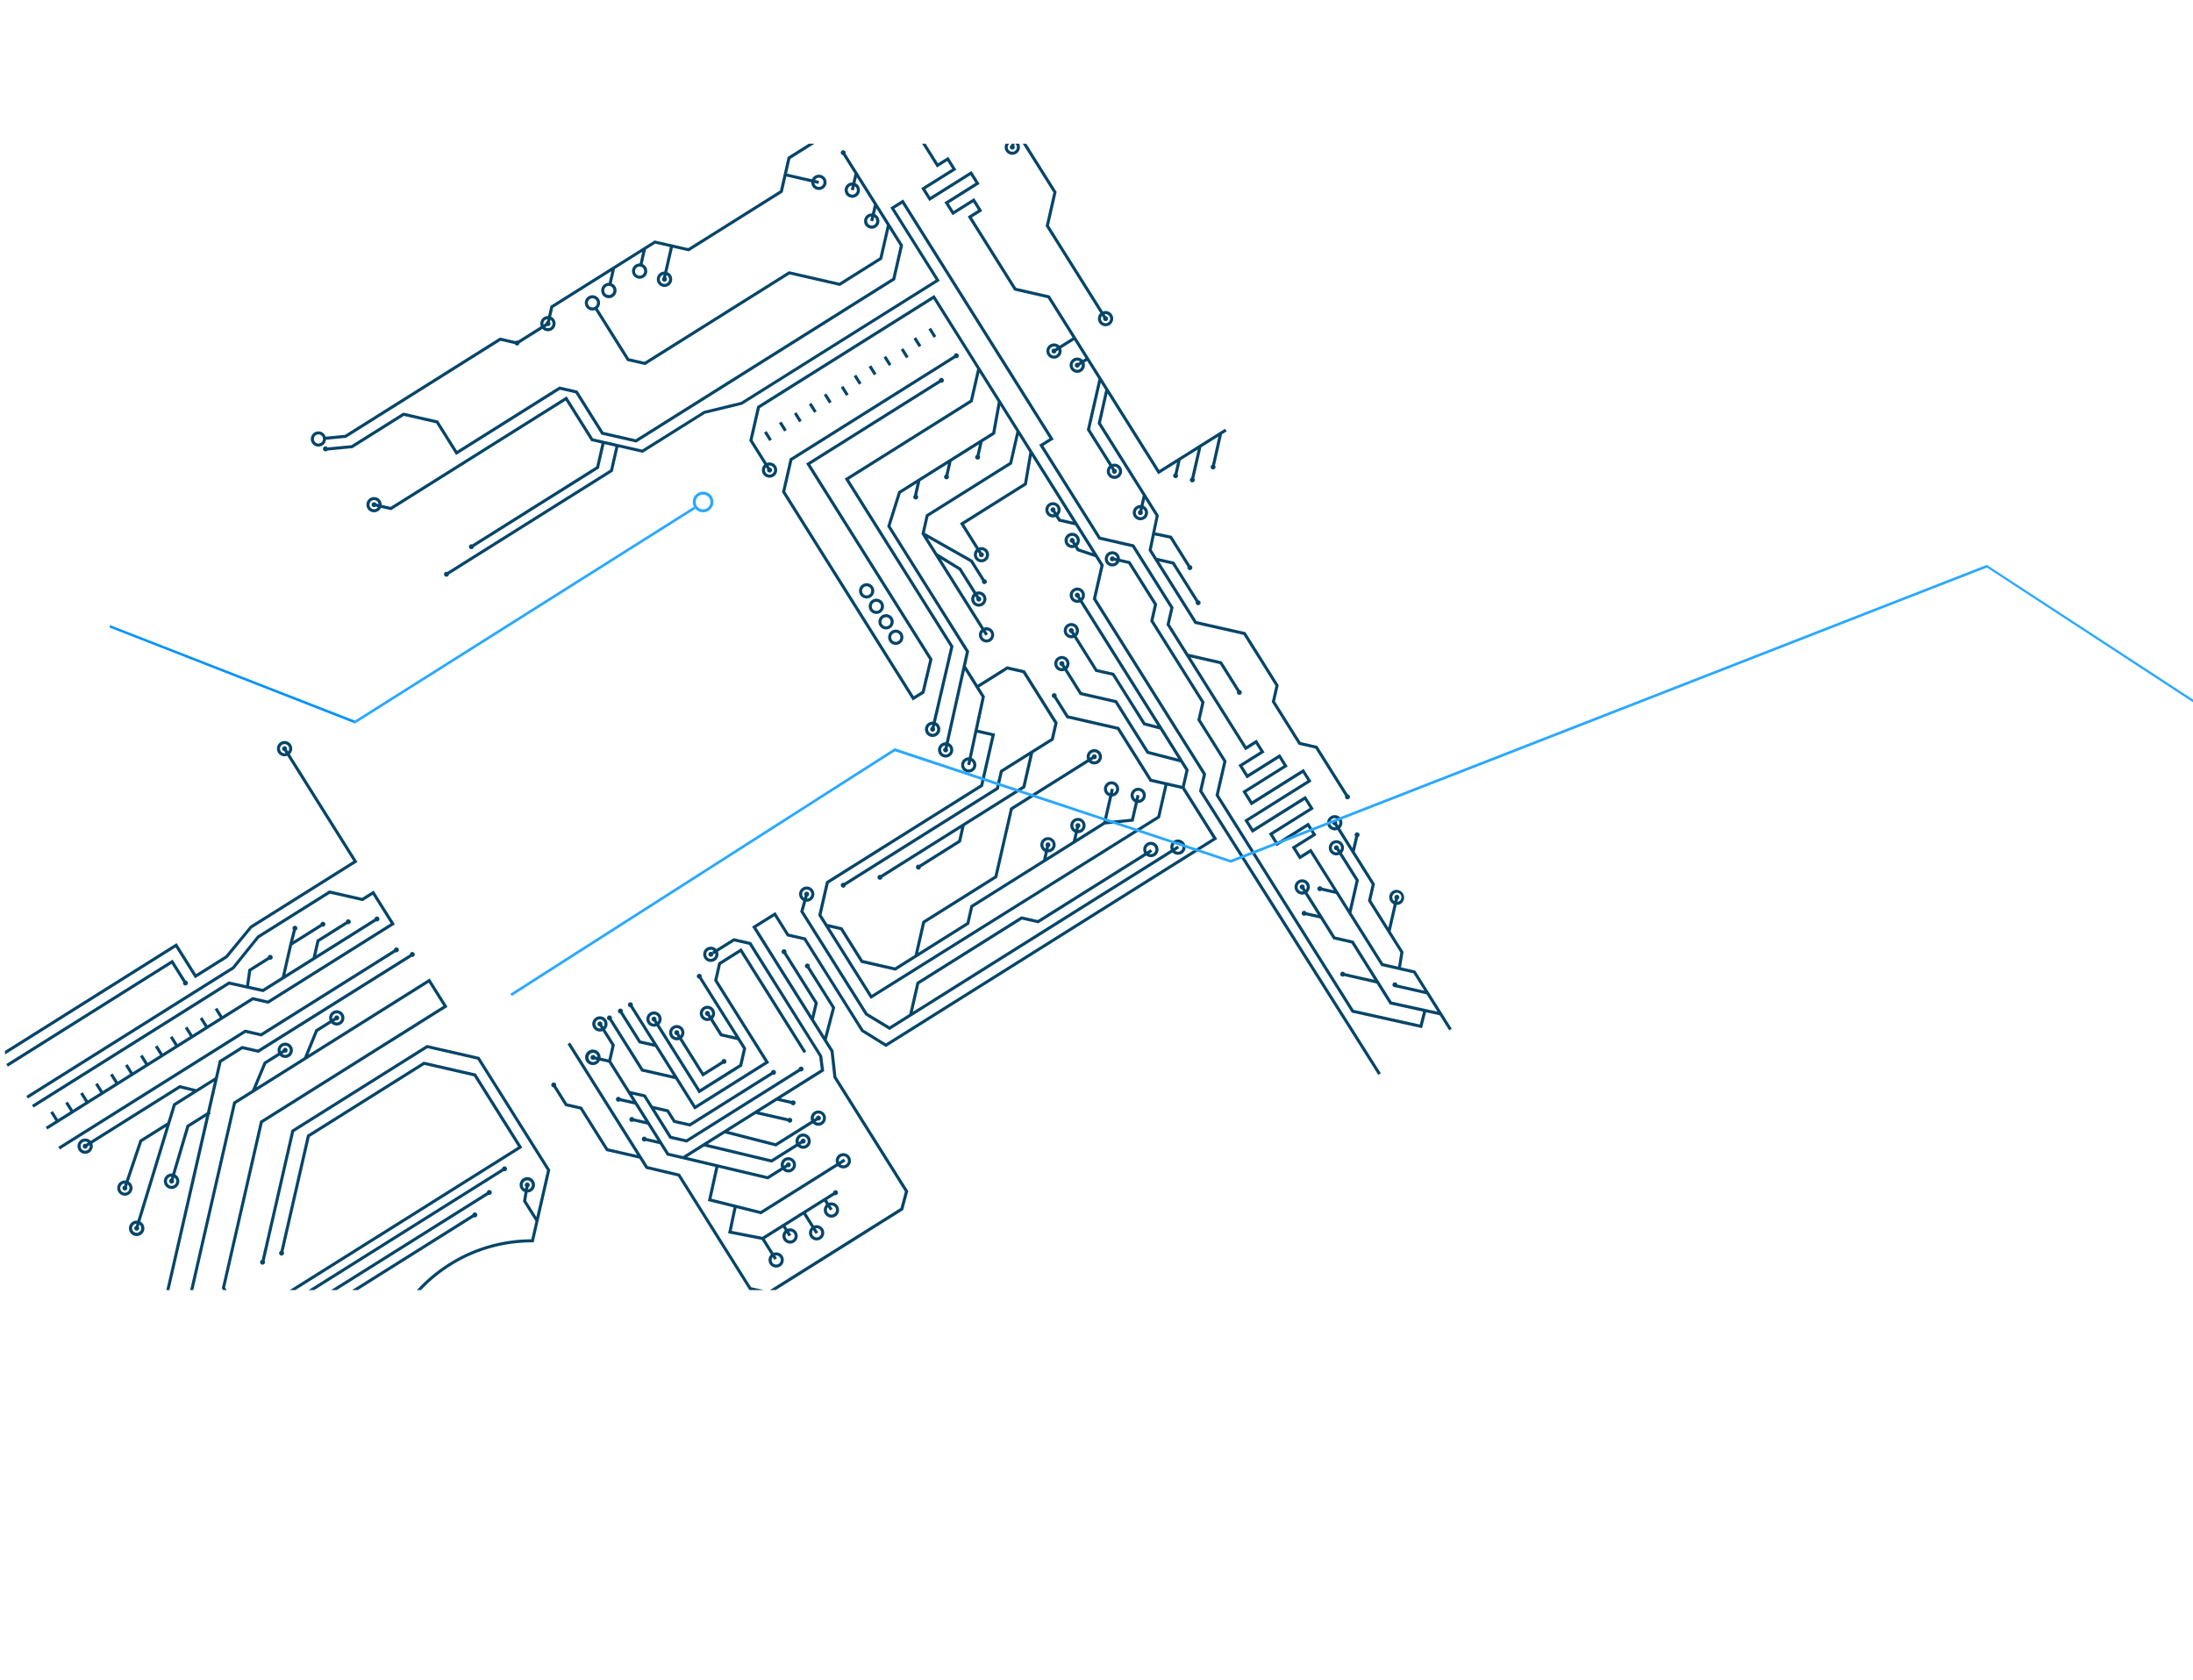 <svg xmlns="http://www.w3.org/2000/svg" xmlns:xlink="http://www.w3.org/1999/xlink" viewBox="0 0 3579.15 2741.55"><defs><style>.cls-1{fill:none;}.cls-2{isolation:isolate;}.cls-3{clip-path:url(#clip-path);}.cls-4,.cls-8{mix-blend-mode:color-dodge;}.cls-5{fill:#054569;}.cls-6,.cls-8{fill:#2ba8ff;}.cls-7{fill:#0092ff;}</style><clipPath id="clip-path" transform="translate(8.1 234.46)"><rect class="cls-1" width="3742.1" height="1870.87"/></clipPath></defs><title>Asset 17</title><g class="cls-2"><g id="Layer_2" data-name="Layer 2"><g id="Layer_3" data-name="Layer 3"><g class="cls-3"><g class="cls-4"><path class="cls-5" d="M464.93,996.3a12.44,12.44,0,1,0-4.22,2.64l107.78,171.7L400.17,1276.29,359.9,1325l-48.06,30.18-31.69-50.51L-8.1,1485.64l2.64,4.21,284-178.3,31.7,50.5,52.94-33.23,39.93-48.53,172.19-108.08Zm-14.89-5a7.46,7.46,0,1,1,12.13.64l-2.06-3.3a3.93,3.93,0,0,0-.34-3.44,4,4,0,1,0-6.83,4.29,4,4,0,0,0,3,1.8l2.06,3.3A7.45,7.45,0,0,1,450,991.28Z" transform="translate(8.1 234.46)"/><path class="cls-5" d="M1960.44,1028.44,1780.82,742.3l12.55-54.8L1516.78,246.89,1227.66,428.37l-12.87,56.28,24.49,39a12.43,12.43,0,1,0,4.2-2.63l-23.39-37.28,12-52.26,283.18-177.76,71.43,113.81-11.6,50.73L1370.56,546.62l172.26,274.44L1514.4,943.2a12.49,12.49,0,1,0,4.83,1.13l28.9-124.15-170.72-272,202-126.81,11-47.9,30,47.76-9,49.82-153.52,96.37-18,57.12L1568.3,829.28,1535.46,977a12.31,12.31,0,0,0-6.81,1.87,12.42,12.42,0,1,0,17.11,3.91,12.2,12.2,0,0,0-5.43-4.71l26.36-118.62,27.42,43.68L1573,1001.45a12.39,12.39,0,1,0,4.86,1l8.84-41.26,23.29,5.33L1591.86,1046,1340,1204l-12.65,55.33L1413,1395.8l471.27-294.94.88-.54,12-52.71,24,5.49,50.36,80.22-533.82,335.09-36.66-22.78-94.22-150.11-27.4-6.27-22.17-35.32-37.88,23.77,128.08,204,4.69,42.52L1468.77,1710l-7.17,27-215.9,135.52-28-6.39L1101.52,1681,1049,1668.56,922.45,1467l-4.21,2.64,113.48,180.78-47.5-10.87-42.59-67.84-24.2-5.53-18-28.72a4,4,0,0,0-.33-3.45,4,4,0,1,0-6.84,4.28,3.94,3.94,0,0,0,3,1.81l19.11,30.46,24.21,5.54,42.58,67.83,54.35,12.44,10.39,16.56,52.56,12.47,116.23,185.16,32,7.32,219.3-137.66,8.21-31L1357,1522.57l-4.69-42.51-11.09-17.68,13.83-52.73-41.67-66.37a4,4,0,1,0-7.17.84,4,4,0,0,0,3,1.8l40.52,64.56-12.1,46.13-17.25-27.49,6.4-27.18L1275.3,1320a4,4,0,0,0-.35-3.44,4,4,0,1,0-6.83,4.29,4,4,0,0,0,3,1.8l50.31,80.14-4.8,20.4-90.36-144,29.46-18.49,20.62,32.86,27.4,6.27,93.76,149.35,40.26,25,540.65-339.37-53-84.44,6.57-28.7-43.75-69.68.1-.36-.38-.09L1758.75,745.84a12.42,12.42,0,1,0-4.2,2.64l126.38,201.33-19.84-5.1-50.88-81-27.49-6.21L1749,803.68a12.4,12.4,0,1,0-4.19,2.64l34.85,55.54,27.49,6.2,50.83,81,26.83,6.9,29.92,47.67-48.06-12.5-52-82.79-57.42-13.14-23.68-37.7a12.4,12.4,0,1,0-4.19,2.64l24.75,39.45,57.42,13.13,51.93,82.72,55.07,14.3,8.12,12.92-5.78,25.29-49.38-11.29L1818.33,952l-82.62-18.9-19.48-31a3.9,3.9,0,0,0-.34-3.46,4,4,0,1,0-3.87,6.11l20.58,32.77,82.63,18.89,53.15,84.69,24,5.47-11.57,50.69L1414.58,1389l-68.86-109.7,17.76,4.06,33.5,53.37,56.39,12.89L1573.71,1274l6.36-27.83L1795.49,1111l46.57-4.75,6.93-30.33a12.4,12.4,0,1,0-6-22.9,12.42,12.42,0,0,0-3.93,17.12,12.27,12.27,0,0,0,5.12,4.54l-6.17,27-40.15,4.1,9.23-40.4a12.19,12.19,0,0,0,5.54-1.79,12.42,12.42,0,1,0-17.12-3.92,12.29,12.29,0,0,0,6.62,5.12l-9.66,42.25-43.71,27.43,2.11-9.21a12.48,12.48,0,1,0-4.84-1.11l-3.22,14.06-42.7,26.81,1.91-8.36a12.45,12.45,0,1,0-4.85-1.11l-3,13.21-118.47,74.36-6.37,27.84-78.74,49.42,11.09-48.5,117.76-73.91L1644.82,1087l124.06-77.88a12.45,12.45,0,1,0-2.63-4.21l-125.82,79-25.37,110.93-117.76,73.91-12.66,55.35-32.17,20.19-52.38-12-33.5-53.37-24.62-5.64-9.3-14.82,11.74-51.33,251.84-158.07L1616,962.81l-28.19-6.45,11.62-54.19L1590,887.24l46.26-29,25.06,5.73,51.43,81.93-5.62,24.57L1624,1022.6l-6.41,28-248.15,155.77a4,4,0,1,0,2.64,4.21L1622,1053.71l6.4-28,43.76-27.47-11.43,50-231.37,145.24a4,4,0,1,0,.84,7.17,4.05,4.05,0,0,0,1.81-3l128.37-80.58-4.52,19.76-63.72,40a3.93,3.93,0,0,0-3.46.33A4,4,0,0,0,1493,1184a3.94,3.94,0,0,0,1.8-3l65.47-41.1,6.09-26.61,98.8-62,13-56.81,33.42-21,6.54-28.58-53.61-85.41-29.07-6.66-48,30.15-19.15-30.52,5.37-24.15L1445.23,623.86l16.79-53.2,26-16.3-4.46,19.53a4,4,0,1,0,6.25.61,4.24,4.24,0,0,0-1-1.11l5.2-22.76,45-28.25-4.08,17.85c-.14.07-.29.08-.42.16a4,4,0,1,0,5.57,1.27c-.08-.13-.22-.2-.31-.32l5.19-22.69,44.76-28.09-4,17.49a1.44,1.44,0,0,0-.41.15,4,4,0,1,0,5.57,1.27c-.09-.12-.22-.2-.32-.32l5.11-22.33,20.27-12.72,8.44-46.62,26.42,42.1-11.5,50.3L1503,605.37l-7.2,31.5,97.73,155.7a12.4,12.4,0,1,0,4.23-2.6L1527.5,678l29.39,18.07,23.93,38.13a12.4,12.4,0,1,0,4.21-2.65l-24.55-39.1-38.94-24-15.75-25.08,69.78,39.51,19.15,30.51a3.92,3.92,0,0,0,.34,3.45,4,4,0,0,0,6.84-4.29,4,4,0,0,0-3-1.8l-19.82-31.56-77.81-44.08,6.09-26.69L1643.58,523l10.85-47.46,17.45,27.78-8.6,50.52-104.7,65.71,26.56,42.3a12.39,12.39,0,1,0,4.2-2.65l-23.9-38.08,102.36-64.26,8-47.22,67.3,107.23-20.55-4.71-3.55-5.64a12.4,12.4,0,1,0-4.2,2.64l4.64,7.4,27.4,6.27,28.44,45.32-22.28-7.46-2.62-4.2a12.44,12.44,0,1,0-4.22,2.64l3.58,5.7,29.72,9.95,8.55,13.63-12.53,54.79,179.62,286.16-6.28,27.4,292.52,462.88,4.2-2.65-291.4-461.13ZM1254.17,528.69a7.45,7.45,0,1,1-12.15-.64l2.08,3.3a4,4,0,0,0,.33,3.45,4,4,0,0,0,6.84-4.3,3.94,3.94,0,0,0-3-1.79l-2.06-3.3A7.46,7.46,0,0,1,1254.17,528.69Zm266.19,422.95a7.45,7.45,0,1,1-10.27-2.35,7.2,7.2,0,0,1,3.13-1.06l-.88,3.79c-.14.07-.28.07-.43.16a4,4,0,1,0,5.57,1.27c-.08-.12-.21-.19-.3-.31l.88-3.79A7.18,7.18,0,0,1,1520.36,951.64Zm223.5-210.83a7.45,7.45,0,0,1,12.63-7.92,7.37,7.37,0,0,1-.49,8.56l-2-3.29a4,4,0,0,0-.36-3.46,4,4,0,1,0-6.83,4.3,3.92,3.92,0,0,0,3,1.8l2.07,3.29A7.42,7.42,0,0,1,1743.86,740.81Zm-9.78,57.85a7.45,7.45,0,1,1,12.13.64l-2.06-3.29a3.89,3.89,0,0,0-3.32-5.27l-.48-.78-4.21,2.63.49.79a3.91,3.91,0,0,0,3.31,5.27l2.08,3.28A7.43,7.43,0,0,1,1734.08,798.66Zm-15.41,53.79a7.45,7.45,0,1,1,12.14.64l-2.07-3.29a3.94,3.94,0,0,0-.34-3.46,4,4,0,0,0-6.83,4.29,4,4,0,0,0,3,1.81l2.09,3.29A7.44,7.44,0,0,1,1718.67,852.45Zm124.61,215a7.45,7.45,0,1,1,10.27,2.35,7.24,7.24,0,0,1-3.42,1.08l1.65-7.2-4.83-1.11-1.61,7A7.6,7.6,0,0,1,1843.28,1067.47Zm-98.42,49.3a7.55,7.55,0,1,1,7.16,3.42l.87-3.8a4.09,4.09,0,0,0,.42-.16,4,4,0,1,0-5.57-1.28c.09.14.22.21.31.33l-.87,3.81A7.24,7.24,0,0,1,1744.86,1116.77ZM1696,1148.18a7.55,7.55,0,1,1,7.18,3.41l.87-3.79a3.89,3.89,0,0,0,.41-.16,4,4,0,1,0-5.56-1.27c.08.12.22.2.3.32l-.86,3.8A7.58,7.58,0,0,1,1696,1148.18ZM1799.73,1057a7.45,7.45,0,1,1,10.26,2.35,6.52,6.52,0,0,1-1.69.75l1.51-6.57-4.84-1.1-1.72,7.49A7.33,7.33,0,0,1,1799.73,1057Zm-25.81-62.75a7.45,7.45,0,1,1-.65,12.14l3.29-2.07a3.93,3.93,0,0,0,3.46-.34,4,4,0,0,0-4.29-6.83,3.88,3.88,0,0,0-1.8,3l-3.3,2.07A7.42,7.42,0,0,1,1773.92,994.24Zm-194.69,15.64a7.46,7.46,0,1,1-10.28-2.35,7.36,7.36,0,0,1,3-1.06l-1.47,6.86,4.86,1,1.47-6.84A7.43,7.43,0,0,1,1579.23,1009.88Zm-37.67-24.48a7.45,7.45,0,1,1-10.28-2.35,7.17,7.17,0,0,1,3.06-1l-.84,3.8a2.62,2.62,0,0,0-.39.15,4,4,0,1,0,5.55,1.26c-.07-.13-.21-.21-.32-.33l.86-3.81A7.49,7.49,0,0,1,1541.56,985.4Zm54.14-246.17a7.45,7.45,0,1,1-12.13-.65l2.07,3.3a4,4,0,0,0,.32,3.45,4,4,0,1,0,6.86-4.28,4,4,0,0,0-3-1.81l-2.06-3.3A7.44,7.44,0,0,1,1595.7,739.23Zm12.61,58.44a7.45,7.45,0,1,1-12-.74l3.75,6,4.21-2.65-3.69-5.89A7.43,7.43,0,0,1,1608.31,797.67ZM1600,666.85a7.45,7.45,0,1,1-12.13-.63l2.08,3.29a3.91,3.91,0,0,0,.34,3.45,4,4,0,1,0,3.87-6.09l-2.08-3.3A7.44,7.44,0,0,1,1600,666.85Zm104.16-65.37a7.46,7.46,0,1,1,12.13.65l-2.06-3.3a4,4,0,0,0-.34-3.45,4,4,0,0,0-6.84,4.28,4,4,0,0,0,3,1.82l2.06,3.29A7.44,7.44,0,0,1,1704.17,601.48Zm31.37,50a7.45,7.45,0,1,1,12.13.64l-2.07-3.29a3.91,3.91,0,0,0-.34-3.46,4,4,0,0,0-6.83,4.29,4,4,0,0,0,3,1.81l2.08,3.3A7.45,7.45,0,0,1,1735.54,651.45Z" transform="translate(8.1 234.46)"/><path class="cls-5" d="M1705.05,247.76l-54.81-12.54-72.09-114.85L1595,109.81l-13.21-21-33.66,21.13-7.93-12.63,50.5-31.7-13.21-21L1510.15,86.8l-7.92-12.62,50.49-31.7-13.2-21L1522.68,32l-39.61-63.12,32.44-20.37,17.45-81,52.38,12L1616-71.75l-9.59,41.93a12.3,12.3,0,0,0-6.9,1.9,12.44,12.44,0,0,0-3.92,17.12,12.43,12.43,0,0,0,17.12,3.91A12.42,12.42,0,0,0,1616.58-24a12.25,12.25,0,0,0-5.39-4.7l8.49-37.1,28,44.54-3.33,14.55a12.29,12.29,0,0,0-6.89,1.88,12.42,12.42,0,1,0,17.12,3.92,12.21,12.21,0,0,0-5.38-4.69l2.22-9.7,59.66,95-12.53,54.8,89.16,142a12.42,12.42,0,1,0,4.21-2.64l-88.07-140.3,12.53-54.81L1588.46-124.89,1534-137.34l20.69-96.07-4.86-1.05L1511.1-54.58l-65.57,41.16-82.2-18.8-85.9,53.91-12.54,54.8-149.75,94L1060.34,158,890.28,264.71l-3.79,16.55A12.4,12.4,0,0,0,874.58,298l-37.47,23.52a4,4,0,0,0-3.46.34,4.49,4.49,0,0,0-.39.36l-25.4-5.81L555,475.17l-31.57,3.07a12.4,12.4,0,1,0-5.21,14.22,12.35,12.35,0,0,0,5.7-9.28L556.65,480,808.76,321.75l23.49,5.37a2,2,0,0,0,.13.34,4,4,0,0,0,5.56,1.27,4,4,0,0,0,1.81-3l37.47-23.53a12.42,12.42,0,0,0,19.51-15.17,12.28,12.28,0,0,0-5.39-4.69l3.32-14.54,95.05-59.66-4.35,19A12.18,12.18,0,0,0,979,229a12.51,12.51,0,1,0,11.27-1l5.4-23.63,44.54-28-4.37,19.14a12.38,12.38,0,0,0-10.52,19,12.42,12.42,0,1,0,15.39-18l5.46-23.86,15.09-9.48,24,5.49-9.15,40.09a12.25,12.25,0,0,0-6.24,1.84,12.51,12.51,0,1,0,11.14-1l9.1-39.82,26,5.94,153.23-96.19,5.94-26L1316,63a12.25,12.25,0,0,0,1.87,6.71,12.44,12.44,0,1,0-.86-11.58l-40.66-9.3,5.49-24,82.42-51.73,82.19,18.8,32.44-20.36,42.26,67.33L1538,28.29l7.92,12.62-50.49,31.7,13.21,21,67.32-42.27L1583.84,64l-50.5,31.71,13.21,21,33.67-21.12,7.92,12.62L1571.3,118.8l75.83,120.8,54.8,12.54,40.4,64.35-21.27,13.34a12.39,12.39,0,1,0,2.66,4.21L1745,320.69l18.49,29.46-4.41,2.78a12.43,12.43,0,1,0,2.64,4.21l4.42-2.77L1784.71,384l-19,83.05,36.65,58.4a12.42,12.42,0,1,0,4.26-2.56L1771,466.15l17.42-76.2,7.33,11.68-12.37,55.05L1857,574l-3.58,15.71a12.41,12.41,0,1,0,10.22,5.8,12.6,12.6,0,0,0-5.38-4.7l2.47-10.87,17.32,27.57-11.61,56.28,75.22,119.82,79.76,18,52.13,83-6,26.41,43.88,69.9,27.35,6.27,48.54,77.31a4.05,4.05,0,1,0,4.22-2.63l-49.64-79.07-27.36-6.26-41.7-66.41,6-26.43-54.31-86.53-79.78-18-61.16-97.42,21.64,4.94,38.37,61.13a3.94,3.94,0,0,0,.35,3.46,4,4,0,1,0,6.82-4.29,4,4,0,0,0-3-1.8l-39.47-62.88-28.49-6.51-8.15-13,4.85-23.52,24.64,5.1,29,46.18a3.92,3.92,0,0,0,.33,3.45,4,4,0,1,0,6.84-4.3,4,4,0,0,0-3-1.8l-30.12-48-26.73-5.52,5.75-27.89L1788.7,455.78l10.81-48.18,82.81,131.91,30.59-19.19-4.12,18c-.12.07-.28.08-.41.16a4,4,0,1,0,5.56,1.27c-.09-.12-.21-.19-.31-.32l5.23-22.86,27.81-17.46-10.54,46.09c-.13.07-.29.08-.4.15a4,4,0,1,0,5.55,1.27c-.07-.12-.21-.19-.3-.31l11.66-50.93L1980.35,478,1970,524.11c-.14.08-.28.08-.41.17a4,4,0,1,0,5.57,1.27,3.34,3.34,0,0,0-.32-.33l11.5-51,7.55-4.73-2.66-4.21-107.3,67.35ZM1612.38-21.36A7.46,7.46,0,0,1,1610-11.09a7.47,7.47,0,0,1-10.28-2.36,7.45,7.45,0,0,1,2.36-10.27,7.34,7.34,0,0,1,3.09-1.05l-.88,3.79c-.12.06-.27.08-.41.16a4,4,0,0,0-1.26,5.56,4,4,0,0,0,5.56,1.27,4,4,0,0,0,1.27-5.56c-.08-.13-.22-.2-.31-.32l.88-3.8A7.54,7.54,0,0,1,1612.38-21.36Zm38,23.09a7.46,7.46,0,1,1-10.28-2.35,7.22,7.22,0,0,1,3.09-1.06l-.86,3.79c-.13.08-.29.08-.42.17a4,4,0,1,0,5.57,1.27c-.08-.14-.23-.2-.3-.32l.87-3.8A7.4,7.4,0,0,1,1650.35,1.73Zm152.21,279.89a7.45,7.45,0,1,1-12.13-.65l2.06,3.29a4,4,0,1,0,7.17-.83,4,4,0,0,0-3-1.8l-2.06-3.31A7.46,7.46,0,0,1,1802.56,281.62Zm-1287,206.63A7.45,7.45,0,1,1,518,478,7.48,7.48,0,0,1,515.59,488.25ZM882.25,287.36a7.33,7.33,0,0,1,3.09-1.07l-.86,3.8a3.61,3.61,0,0,0-.42.16,4,4,0,0,0-1.8,3l-3.3,2.07A7.44,7.44,0,0,1,882.25,287.36Zm10.27,2.34a7.44,7.44,0,0,1-10.91,9.79l3.29-2.07a4,4,0,0,0,3.46-.34,4,4,0,0,0,1.27-5.56c-.08-.13-.22-.21-.3-.33l.86-3.8A7.44,7.44,0,0,1,892.52,289.7Zm97-43.85a7.46,7.46,0,1,1,2.35-10.27A7.46,7.46,0,0,1,989.55,245.85Zm50.24-31.53a7.46,7.46,0,1,1,2.35-10.27A7.46,7.46,0,0,1,1039.79,214.32Zm42.94,2.92a7.54,7.54,0,1,1-7.85-3.31l-.94,4.18a4,4,0,0,0-.94,5.23,4,4,0,1,0,6.84-4.29,4.35,4.35,0,0,0-.83-.88l.82-3.57A7.34,7.34,0,0,1,1082.73,217.24ZM1324.4,56.74A7.51,7.51,0,1,1,1321,64.1l6.6,1.51,1.11-4.84L1322,59.24A7.56,7.56,0,0,1,1324.4,56.74Zm391.65,288a7.45,7.45,0,1,1,.64-12.13l-3.3,2.07a4,4,0,0,0-3.45.34,4,4,0,1,0,6.09,3.87l3.3-2.07A7.41,7.41,0,0,1,1716.05,344.71Zm38,23.11a7.46,7.46,0,1,1,.64-12.14l-3.29,2.07a4,4,0,0,0-3.47.34A4,4,0,1,0,1754,362l3.28-2.07A7.44,7.44,0,0,1,1754,367.82Zm63,162.8a7.45,7.45,0,1,1-12-.82l2,3.22a4,4,0,0,0,.22,3.7,4,4,0,1,0,6.84-4.28,4,4,0,0,0-2.68-1.8l-2.11-3.37A7.47,7.47,0,0,1,1817.07,530.62Zm42.38,67.52a7.46,7.46,0,1,1-10.28-2.35,7.34,7.34,0,0,1,3.12-1.06l-.88,3.81c-.14.07-.28.07-.41.15a4,4,0,1,0,5.55,1.27c-.07-.14-.21-.2-.3-.32l.87-3.79A7.07,7.07,0,0,1,1859.45,598.14Z" transform="translate(8.1 234.46)"/><path class="cls-5" d="M650.11,438.93,565.57,492l-39.18,3.81a4,4,0,0,0-6.69,4.44,4.05,4.05,0,0,0,5.57,1.29,4.42,4.42,0,0,0,.73-.7l41.21-4L651,444.24l52.79,12.08,32.47,51.73L905.82,401.61l25.39,5.81,42.26,67.32,56.81,13,422.55-265.23,13-56.81L1371.84,16a4,4,0,0,0-.34-3.45,4,4,0,1,0-3.87,6.1l18.93,30.16-3.32,14.55a12.28,12.28,0,0,0-6.9,1.88,12.47,12.47,0,1,0,11.74-.77l2.21-9.7,28,44.54-3.33,14.54a12.46,12.46,0,1,0,4.84,1.11l2.22-9.69,17.4,27.7-12.07,52.79-65.59,41.18-82.2-18.81L1043.88,356l-25.39-5.8-51.1-81.41a12.42,12.42,0,1,0-4.2,2.64l52.18,83.16,29.41,6.72,235.66-147.93,82.19,18.81,69.07-43.37,11.42-50,17.4,27.72-12.07,52.79L1029.38,482.44l-52.79-12.07L934.33,403l-29.41-6.72L737.83,501.19l-30.92-49.26ZM1389.26,71.76A7.45,7.45,0,1,1,1379,69.41a7.35,7.35,0,0,1,3.1-1.06l-1.55,6.81,4.84,1.11,1.56-6.82A7.23,7.23,0,0,1,1389.26,71.76Zm31.7,50.5a7.45,7.45,0,1,1-10.28-2.35,7.08,7.08,0,0,1,3.11-1.06l-1.57,6.81,4.84,1.11,1.56-6.82A7.26,7.26,0,0,1,1421,122.26ZM952.51,263.79a7.45,7.45,0,1,1,10.27,2.34A7.47,7.47,0,0,1,952.51,263.79Z" transform="translate(8.1 234.46)"/><polygon class="cls-5" points="77.26 1843.19 413.04 1632.42 437.87 1638.09 644.41 1508.44 609.85 1453.4 590.91 1465.28 537.54 1453.08 419.89 1526.92 379.21 1577.39 42.91 1788.49 45.56 1792.68 382.21 1581.37 422.89 1530.91 538.44 1458.38 591.82 1470.59 608.29 1460.24 637.56 1506.88 436.97 1632.8 412.13 1627.12 362.97 1657.97 354.6 1644.65 350.42 1647.28 358.78 1660.61 338.57 1673.29 330.2 1659.96 326.02 1662.59 334.38 1675.92 314.18 1688.6 305.81 1675.27 301.61 1677.91 309.99 1691.23 289.77 1703.92 281.4 1690.59 277.23 1693.22 285.59 1706.55 265.38 1719.23 257.01 1705.9 252.82 1708.54 261.19 1721.87 240.98 1734.55 232.61 1721.22 228.43 1723.84 236.79 1737.17 216.59 1749.86 208.21 1736.53 204.03 1739.17 212.39 1752.49 192.18 1765.18 183.82 1751.85 179.63 1754.47 188 1767.8 167.78 1780.49 159.42 1767.16 155.23 1769.79 163.6 1783.12 143.38 1795.81 135.02 1782.48 130.83 1785.11 139.2 1798.44 118.99 1811.13 110.62 1797.8 106.43 1800.42 114.8 1813.76 94.59 1826.44 86.22 1813.11 82.03 1815.74 90.4 1829.07 74.62 1838.98 77.26 1843.19"/><path class="cls-5" d="M1481.68,908.69l19-11.9,13.19-55.63L1314.42,523.49,1527,390.05a4,4,0,0,0,3.46-.35,4,4,0,1,0-4.29-6.83,4,4,0,0,0-1.81,3l-216.8,136.1L1508.52,842l-12.25,51.64-13,8.17L1273.5,567.69,1285.1,517l266.25-167.12a4,4,0,0,0,3.46-.34,4,4,0,1,0-4.3-6.84,3.91,3.91,0,0,0-1.8,3l-268,168.22L1268.2,568.6Z" transform="translate(8.1 234.46)"/><path class="cls-5" d="M2.12,1502l2.65,4.21L272,1338.43l18.82,30a4,4,0,0,0,.33,3.46,4,4,0,1,0,3.87-6.11l-21.46-34.18Z" transform="translate(8.1 234.46)"/><polygon class="cls-5" points="1515.29 537.51 1523.9 551.22 1528.07 548.59 1519.47 534.88 1515.29 537.51"/><polygon class="cls-5" points="1490.88 552.83 1499.48 566.53 1503.68 563.89 1495.07 550.2 1490.88 552.83"/><rect class="cls-5" x="1462.31" y="331.13" width="4.94" height="16.18" transform="matrix(0.85, -0.53, 0.53, 0.85, 51.68, 1064.41)"/><polygon class="cls-5" points="1442.09 583.46 1450.69 597.16 1454.88 594.53 1446.28 580.82 1442.09 583.46"/><polygon class="cls-5" points="1417.69 598.77 1426.3 612.48 1430.48 609.85 1421.88 596.14 1417.69 598.77"/><polygon class="cls-5" points="1393.29 614.09 1401.9 627.78 1406.09 625.16 1397.48 611.45 1393.29 614.09"/><rect class="cls-5" x="1364.71" y="392.39" width="4.94" height="16.19" transform="matrix(0.85, -0.53, 0.53, 0.85, 4.28, 1022.13)"/><polygon class="cls-5" points="1344.5 644.71 1353.1 658.42 1357.29 655.79 1348.69 642.09 1344.5 644.71"/><polygon class="cls-5" points="1320.1 660.03 1328.7 673.74 1332.89 671.11 1324.29 657.4 1320.1 660.03"/><polygon class="cls-5" points="1295.71 675.34 1304.3 689.05 1308.49 686.42 1299.89 672.72 1295.71 675.34"/><rect class="cls-5" x="1267.13" y="453.65" width="4.94" height="16.18" transform="translate(-43.1 980.06) rotate(-32.12)"/><rect class="cls-5" x="1242.73" y="468.96" width="4.94" height="16.18" transform="translate(-54.84 970.09) rotate(-32.14)"/><path class="cls-5" d="M418.46,1457l219.11-137.54a4,4,0,0,0,3.45-.33,4,4,0,0,0-4.3-6.84,4,4,0,0,0-1.8,3L417.56,1451.68l-25.75-5.89L87,1637.14l2.64,4.2,303.09-190.25Z" transform="translate(8.1 234.46)"/><path class="cls-5" d="M1337,1513.43l-3.24-25.1-116-185.27-28.4-6.49L1161,1314.32a12.42,12.42,0,1,0,2.64,4.21l26.54-16.66,24.37,5.57,114.28,182.08,2.77,21.4-225,141.24-23.11-5.28-59.61-95,18.56,4.24,42.13,67.53,28.27,6.47L1298,1513.94a4,4,0,1,0-2.65-4.21L1112,1624.86l-24.24-5.55-27-43.22,19.34,4.42,10.81,17.23,27.35,6.24L1253,1519.37a3.94,3.94,0,0,0,3.46-.33,4,4,0,0,0-4.29-6.83,3.88,3.88,0,0,0-1.8,3l-133.06,83.52-23.33-5.34-10.81-17.21-26.17-6-11.46-18.37-25.4-5.81-30.73-49,6-26.27-15.84-25.24a12.43,12.43,0,1,0-4.21,2.64l14.75,23.49-5.22,22.86-12.75-2.93a12.63,12.63,0,1,0-1.18,4.82l14.24,3.27,39.26,62.54-19.8-4.53c-.06-.1-.06-.23-.13-.33a4,4,0,1,0-1.27,5.56,3.32,3.32,0,0,0,.38-.37l24.55,5.62,16.78,26.73-18.36-4.2a2.48,2.48,0,0,0-.15-.41,4,4,0,1,0-1.27,5.56c.13-.08.2-.23.32-.31l23.19,5.31,16.3,26-18.06-4.12c-.08-.15-.09-.3-.17-.44a4,4,0,1,0-1.27,5.58c.12-.09.21-.22.32-.31l22.92,5.24,11.62,18.52,26.1,6h0l53,12.59-12.25,55.55,41.89,10.49-8.88,42.24,54.89,10.7,15,23.91a12.41,12.41,0,1,0,4.21-2.65l-14.25-22.7,29.71-18.66,3,4.83a12.43,12.43,0,1,0,4.21-2.64l-3-4.82,29.19-18.34,12.94,20.61a12.42,12.42,0,1,0,4.2-2.64l-12.93-20.6,29.9-18.77,3,4.82a12.42,12.42,0,1,0,4.21-2.64l-3-4.82,12.71-8a4,4,0,1,0-2.64-4.21l-115.43,72.44-50-9.75,7.79-37.14,40.17,10.07,125.28-78.65a12.4,12.4,0,1,0-2.68-4.18l-123.45,77.5-80.13-20.07,11.19-50.75,81,19.24,24.24-15.22a12.43,12.43,0,1,0-2.64-4.21l-22.48,14.1-131.08-31.11,27.76-17.43,110.47,26.47,42.13-26.44a12.42,12.42,0,1,0-2.65-4.22l-40.36,25.35-103.71-24.85,28-17.59,83.46,21.41,60-37.68a12.42,12.42,0,1,0-2.64-4.21l-58.21,36.55-76.85-19.71,44.47-27.92,52.2,11.94a3.52,3.52,0,0,0,.15.42,4,4,0,1,0,1.28-5.57c-.14.08-.21.22-.32.3l-47.35-10.82,28.76-18.06,22.86,5.23c.07.14.09.28.17.42a4,4,0,1,0,1.27-5.57c-.13.08-.21.22-.33.31l-18-4.12ZM1156,1329.2a7.45,7.45,0,1,1,.64-12.13l-2.5,1.57,1.31,2.1,1.33,2.1,2.5-1.57A7.44,7.44,0,0,1,1156,1329.2ZM964.71,1440.48a7.45,7.45,0,1,1,12.14.65l-2.07-3.3a3.92,3.92,0,0,0-.34-3.45,4,4,0,1,0-6.83,4.29,3.92,3.92,0,0,0,3,1.8l2.08,3.3A7.45,7.45,0,0,1,964.71,1440.48Zm-1,57a7.46,7.46,0,1,1,2.35-10.28,7.32,7.32,0,0,1,1.07,3.23l-3.76-.85a4.3,4.3,0,0,0-.2-.57,4,4,0,1,0-1.28,5.57,1,1,0,0,0,.21-.2l3.86.88A7.56,7.56,0,0,1,963.72,1497.47Zm324,281.08a7.45,7.45,0,1,1-12.14-.64l3.47,5.52,4.21-2.64-3.47-5.53A7.48,7.48,0,0,1,1287.76,1778.55Zm43.31-5.18a7.46,7.46,0,1,1-12.14-.65l4.12,6.57,4.21-2.63-4.12-6.58A7.43,7.43,0,0,1,1331.07,1773.37Zm24.19-37.19a7.45,7.45,0,1,1-12.14-.65l3.47,5.52,4.21-2.64-3.46-5.52A7.44,7.44,0,0,1,1355.26,1736.18ZM1265,1817.73a7.45,7.45,0,1,1-12.12-.64l2.81,4.47,4.21-2.63-2.82-4.5A7.45,7.45,0,0,1,1265,1817.73Zm99.32-164.21a7.46,7.46,0,1,1-.56,12.21l8-5-2.64-4.21-8.05,5A7.47,7.47,0,0,1,1364.36,1653.52Zm-89.73,6.58a7.46,7.46,0,1,1-.63,12.14l3.29-2.07a4,4,0,0,0,3.45-.34,4,4,0,1,0-6.1-3.87l-3.29,2.07A7.46,7.46,0,0,1,1274.63,1660.1Zm24.15-38.63a7.45,7.45,0,1,1-.63,12.15l3.28-2.07a4,4,0,1,0-2.63-4.21l-3.3,2.07A7.48,7.48,0,0,1,1298.78,1621.47Zm24.82-37.56A7.45,7.45,0,1,1,1323,1596l3.29-2.07a4,4,0,0,0,3.46-.33,4,4,0,0,0-4.29-6.84,3.93,3.93,0,0,0-1.81,3l-3.3,2.08A7.43,7.43,0,0,1,1323.6,1583.91Z" transform="translate(8.1 234.46)"/><path class="cls-5" d="M722.29,1408.64l-29.06-46.29-198,124.29,15.32-37.58,22-13.8a12.42,12.42,0,1,0-2.64-4.21l-23.34,14.65L488,1491.17l-77.46,48.62,15.82-37.9,22-13.79a12.46,12.46,0,1,0-2.63-4.22l-23.33,14.64-19.13,45.84-30.74,19.3-71.59,313L688.64,2494.3a27.32,27.32,0,1,0,46.28-29.05L359.25,1866.77l61.5-268.85Zm-184.75,11.74a7.45,7.45,0,1,1-.64,12.13l3.29-2.06a4,4,0,1,0-.84-7.18,4,4,0,0,0-1.79,3l-3.3,2.06A7.44,7.44,0,0,1,537.54,1420.38Zm-84.16,52.82a7.46,7.46,0,1,1-.64,12.14l3.29-2.07a4,4,0,1,0-.83-7.17,4,4,0,0,0-1.81,3l-3.29,2.07A7.46,7.46,0,0,1,453.38,1473.2ZM354,1867.67l376.76,600.22a22.36,22.36,0,0,1-37.88,23.78L306.23,1875.75l70.66-309L691.67,1369.2l23.77,37.87L416.36,1594.8Z" transform="translate(8.1 234.46)"/><path class="cls-5" d="M266.09,1881.09l68-297.11,1.87-1.18-1.17-1.87,18.68-81.72,34.24-21.49,26,6L663.81,1327a4,4,0,1,0-1.09-7.29,4,4,0,0,0-1.82,3.24L412.81,1478.37l-26-5.95-37.73,23.68-6.33,27.68L312.16,1543,285,1536.29l-145.11,91.08a12.44,12.44,0,1,0,2.64,4.22l143.32-90,20.43,5-31.83,20-9.35,30.63-45.5,28.55-22.36,66.34a12.31,12.31,0,0,0-8.12,1.74,12.42,12.42,0,1,0,17.12,3.93,12.26,12.26,0,0,0-4.3-4.09l21.8-64.64,39.15-24.58-46.74,153.1a12.57,12.57,0,1,0,4.76,1.45l57.76-189.21,62.46-39.22-11.49,50.24-33.19,20.83-23.42,79.07a12.15,12.15,0,0,0-7.66,1.81,12.56,12.56,0,1,0,12.42-.4l22.9-77.27,27.38-17.19L260.79,1882l64.15,102.2,40,23.3,310.7,495,4.21-2.64-311.35-496-40-23.29ZM134.88,1642.27a7.45,7.45,0,1,1,.64-12.14l-3.28,2.06a4,4,0,1,0,.83,7.18,4,4,0,0,0,1.8-3l3.29-2.06A7.44,7.44,0,0,1,134.88,1642.27Zm67.18,58.17a7.51,7.51,0,1,1-6.43-3.47l-1.25,3.72a3.22,3.22,0,0,0-.78.3,4,4,0,1,0,5.56,1.27.16.16,0,0,0,0-.06l1.23-3.64A7.57,7.57,0,0,1,202.06,1700.44Zm19.27,65.5a7.46,7.46,0,1,1-10.28-2.35,7.39,7.39,0,0,1,3.62-1.08l-1.13,3.73a3.52,3.52,0,0,0-.68.26,4,4,0,1,0,5.57,1.26,1.54,1.54,0,0,1-.12-.13l1.12-3.69A7.26,7.26,0,0,1,221.33,1765.94Zm57-76.82a7.56,7.56,0,1,1-6.71-3.44l-1.11,3.74a4.8,4.8,0,0,0-.63.24,4,4,0,1,0,5.56,1.27s-.1-.09-.14-.15l1.09-3.72A7.35,7.35,0,0,1,278.3,1689.12Z" transform="translate(8.1 234.46)"/><path class="cls-5" d="M1399.73,719.26a12.42,12.42,0,1,0,17.12,3.91A12.43,12.43,0,0,0,1399.73,719.26Zm10.57,16.83a7.45,7.45,0,1,1,2.35-10.27A7.46,7.46,0,0,1,1410.3,736.09Z" transform="translate(8.1 234.46)"/><path class="cls-5" d="M1447.28,795a12.42,12.42,0,1,0,17.12,3.92A12.42,12.42,0,0,0,1447.28,795Zm10.56,16.83a7.45,7.45,0,1,1,2.35-10.27A7.45,7.45,0,0,1,1457.84,811.83Z" transform="translate(8.1 234.46)"/><path class="cls-5" d="M1415.58,744.51a12.42,12.42,0,1,0,17.13,3.91A12.39,12.39,0,0,0,1415.58,744.51Zm10.56,16.82a7.45,7.45,0,1,1,2.35-10.27A7.44,7.44,0,0,1,1426.14,761.33Z" transform="translate(8.1 234.46)"/><path class="cls-5" d="M1431.42,769.75a12.42,12.42,0,1,0,17.13,3.91A12.45,12.45,0,0,0,1431.42,769.75ZM1442,786.59a7.45,7.45,0,1,1,2.35-10.28A7.47,7.47,0,0,1,1442,786.59Z" transform="translate(8.1 234.46)"/><path class="cls-5" d="M1404.05,1422.35l39.68,24.07,461.68-289.8a12.44,12.44,0,1,0-2.63-4.2l-421,264.25,10.34-45.23,167.61-105.21,26.71,6.11,176.19-110.6a12.46,12.46,0,1,0-3.28-3.79L1685.54,1267l-26.71-6.12-171.09,107.41-11.89,52.07-32.16,20.18-36.07-21.86L1303.29,1252.5l4.35-15.49a12.17,12.17,0,0,0,7.48-1.82,12.41,12.41,0,1,0-17.11-3.92,12.24,12.24,0,0,0,4.85,4.4l-4.95,17.61Zm462.12-276.78a7.45,7.45,0,1,1,1.21,13.2l5.08-3.18-2.64-4.21-6.26,3.92A7.41,7.41,0,0,1,1866.17,1145.57Zm44.27-3.83a7.45,7.45,0,1,1-.65,12.14l6.55-4.12-2.65-4.2-6.55,4.1A7.45,7.45,0,0,1,1910.44,1141.74Zm-608.23,86.89a7.45,7.45,0,1,1,10.28,2.35,7.39,7.39,0,0,1-3.46,1.09l1-3.76a4.19,4.19,0,0,0,.59-.22,4,4,0,1,0-5.57-1.28c.06.09.14.13.19.2l-1.06,3.76A7.52,7.52,0,0,1,1302.21,1228.63Z" transform="translate(8.1 234.46)"/><path class="cls-5" d="M1240.48,1498.22l-113.61,71.33-102.3-163a3.94,3.94,0,0,0-.34-3.46,4,4,0,0,0-6.83,4.29,3.91,3.91,0,0,0,3,1.8l37,59-19.78-4.53-29.41-46.83a4,4,0,0,0-.33-3.47,4,4,0,0,0-6.84,4.3,4,4,0,0,0,3,1.81l30.5,48.58,26.63,6.1,29.28,46.65-48.77-11.16L990.4,1428a3.93,3.93,0,0,0-.34-3.44,4,4,0,1,0-6.84,4.28,4,4,0,0,0,3,1.81l52.33,83.37,55.63,12.72,31.15,49.63,122-76.6L1162.69,1365l5.81-25.39,31.78-20,103.27,164.53,4.21-2.64-105.91-168.74-37.73,23.68-6.73,29.41Z" transform="translate(8.1 234.46)"/><path class="cls-5" d="M430.23,1892.44l309.39,492.87,26-113.58-1.93-.8a247.15,247.15,0,0,1-114.47-97.15c-72.89-116.1-37.72-269.87,78.4-342.76A248,248,0,0,1,860.92,1793h2L890,1674.67,774.32,1490.45l-85.76-19.62-221,138.75-48.5,212a4,4,0,1,0,4.74,1.58h0l48.14-210.5,217.56-136.56,81.73,18.69,113.46,180.74-17.37,75.92L850.69,1725l2.22-13.39a12.28,12.28,0,0,0,6.12-1.84,12.52,12.52,0,1,0-11,1l-2.52,15.24,20.25,32.26L859,1788a253,253,0,0,0-134,38.85c-118.43,74.33-154.3,231.18-80,349.61a252.1,252.1,0,0,0,114.84,98.27l-22.38,97.82L437.08,1894l407.26-255.64-75.83-120.81-85-19.44L493,1617.72,449.71,1807c-.12.07-.28.08-.41.16a4,4,0,1,0,5.57,1.27,3.31,3.31,0,0,0-.32-.33l42.86-187.29,187-117.4L765.39,1522l72.1,114.85Zm415.89-189.19a7.45,7.45,0,1,1,10.27,2.35,7.73,7.73,0,0,1-2.65,1l.63-3.83c.07,0,.14,0,.21-.08a4,4,0,1,0-5.57-1.28,4.42,4.42,0,0,0,.47.5l-.64,3.84A7.17,7.17,0,0,1,846.12,1703.25Z" transform="translate(8.1 234.46)"/><path class="cls-5" d="M765.29,1751.91a4,4,0,0,0,3.68-.24,4,4,0,1,0-4.3-6.84,4,4,0,0,0-1.79,2.72L530.66,1893.32l-17.09,74.73a12.25,12.25,0,0,0-7.24,1.87,12.42,12.42,0,1,0,17.12,3.91,12.26,12.26,0,0,0-5.07-4.51l16.67-72.89Zm-246,224.56a7.6,7.6,0,1,1-6.8-3.43l-.85,3.66a4.26,4.26,0,0,0-.81.32,4,4,0,1,0,5.57,1.26h0l.9-3.91A7.51,7.51,0,0,1,519.24,1976.47Z" transform="translate(8.1 234.46)"/><path class="cls-5" d="M1157,1412.75a12.42,12.42,0,1,0-5.82,18.07l16.13,25.7,28.37,6.48,8.81,14-5.84,25.5-64.59,40.55-66.2-105.46a12.42,12.42,0,1,0-4.21,2.64L1132.53,1550l70.55-44.29,6.75-29.52L1137,1360.08a4,4,0,0,0-.33-3.46,4,4,0,0,0-6.84,4.3,4,4,0,0,0,3,1.8l59.21,94.34-21.51-4.92-15.13-24.09A12.41,12.41,0,0,0,1157,1412.75Zm-104,19.86a7.45,7.45,0,1,1,12.13.64l-2.07-3.28a4,4,0,0,0-.33-3.46,4,4,0,1,0-6.84,4.29,4,4,0,0,0,3,1.81l2.07,3.29A7.42,7.42,0,0,1,1053,1432.61Zm87.19-9.3a7.45,7.45,0,1,1,12.38.35l-2.14-3.4a4,4,0,0,0-.52-3,4,4,0,1,0-3.42,6.11l2,3.18A7.42,7.42,0,0,1,1140.21,1423.31Z" transform="translate(8.1 234.46)"/><path class="cls-5" d="M1107,1444.19a12.42,12.42,0,1,0-6.17,18.24l37.71,60.23,33.65-21.13a4,4,0,0,0,3.45-.34,4,4,0,1,0-4.29-6.84,4,4,0,0,0-1.8,3l-29.44,18.47-35.07-56A12.44,12.44,0,0,0,1107,1444.19Zm-16.84,10.57a7.46,7.46,0,1,1,12.14.64l-2.08-3.29a3.9,3.9,0,0,0-.33-3.46,4,4,0,1,0-6.83,4.29,4,4,0,0,0,3,1.81L1098,1458A7.45,7.45,0,0,1,1090.11,1454.76Z" transform="translate(8.1 234.46)"/><path class="cls-5" d="M2265.1,1219.31a12.4,12.4,0,0,0,1.47,21.82l-8.76,38.31-28-44.63,6.13-26.8L2203,1155.56l5.53-24.12c.13-.07.28-.08.41-.16a4,4,0,1,0-5.57-1.27c.09.13.22.2.31.32l-4.4,19.28-20.35-32.41a12.43,12.43,0,1,0-4.2,2.64l55.9,89.08-6.12,26.79,52.87,84.24-3.72,23.11-24.39-5.58-51.72-82.42,12.2-53.36L2182,1157.55a12.35,12.35,0,1,0-4.06,2.87l26.48,42.19-10.63,46.5-62-98.72-17.53,11-7.49-11.92,33.67-21.13-12.88-20.52-50.5,31.71-7.6-12.1,66.63-41.83-13.41-21.39-85.58,53.71-7.81-12.45,103.09-64.72-12.88-20.51-84.16,52.83-9.15-14.6,67.32-42.26L2080.87,996l-52.6,33-8.34-13.32,35.75-22.45-12.94-20.62-16.83,10.57L1935,838.39l47.82,10.93L2010.89,894a4,4,0,0,0,.27,3.59,4,4,0,1,0,6.84-4.29,4,4,0,0,0-2.82-1.8l-29.24-46.6-54.67-12.5L1901,784.19l6.26-27.39-64.49-102.74L1788,641.53,1694.74,493l16.84-10.58L1465.92,91.09l-21,13.21,74,117.83L1201.47,421.34l-60.67,14.77-100.86,63.16-80.18-18.34-43-68.56L629.34,592.76l-14.55-3.32a12.31,12.31,0,0,0-1.88-6.89A12.42,12.42,0,1,0,609,599.66a12.3,12.3,0,0,0,4.68-5.38l16.56,3.78L915.15,419.22l41.49,66.09,17,3.9L965,526.87,762.59,654a4,4,0,0,0-3.46.34,4,4,0,1,0,6.1,3.87L969.41,530l9.08-39.68,17.83,4.08-8.62,37.67L721.89,698.92a4,4,0,0,0-3.46.34,4,4,0,1,0,4.29,6.82,3.9,3.9,0,0,0,1.81-3l267.56-168,9.07-39.68,39.68,9.07,101.53-63.72L1203,426.08l322.65-202.39-74-117.82L1464.36,98l240.36,382.93-16.83,10.56,97,154.47,54.79,12.54,62.3,99.24-6.26,27.41,32.36,51.56,0,.13.12,0,96.19,153.22,16.83-10.56,7.66,12.2-35.76,22.45,13.64,21.73,52.6-33,7.4,11.79-67.34,42.26,14.45,23,84.16-52.83,7.6,12.1-103.09,64.71,13.09,20.88,85.57-53.71,8.14,13-66.63,41.82,12.87,20.52,50.5-31.71,7.6,12.1L2100,1147.91l12.78,20.34,17.52-11,38.43,61.23-19.23-4.41c-.08-.13-.09-.29-.17-.42a4,4,0,1,0-1.27,5.57c.13-.09.21-.21.33-.31l24.08,5.52,73.73,117.45,52.52,12,17.83,28.42-44.15-10.09a3.94,3.94,0,0,0-.55-1.75,4,4,0,1,0-2.68,6.1l51.11,11.69,17.72,28.22-74.8-16.38-62.37-99.34-29.85-6.82-21-33.45.07-.33-.32-.07L2125.77,1222a12.43,12.43,0,1,0-4.21,2.64l21.28,33.9-18.94-4.32a1.67,1.67,0,0,0-.16-.41,4,4,0,1,0-1.28,5.55c.14-.07.22-.21.33-.3l23.79,5.44,21.25,33.84,29.85,6.83,37.29,59.41-48.19-11a1.35,1.35,0,0,0-.16-.42,4,4,0,1,0-1.27,5.56,2.35,2.35,0,0,0,.33-.3l53,12.12,21.34,34,54.46,11.91-5.38,21-107.93-23.92-220.14-350.72,12.75-55.32-42.46-67.63,6.55-28.64-83.44-133,6.11-26.72-44-70.1-16.85-3.85a12.34,12.34,0,1,0-1,4.86l14.75,3.37,41.82,66.62-6.12,26.72,83.46,132.95-6.54,28.64,42.43,67.62-12.77,55.32L2198.1,1418l114.66,25.42,6.6-25.88,22.31,4.88,15.44,24.61,4.21-2.64L2323.45,1384l0-.11-.13,0-21.56-34.38-23.29-5.32,4.08-25.28-21.13-33.65.12,0,9.84-43a12.24,12.24,0,0,0,6.89-1.89,12.42,12.42,0,0,0-13.2-21ZM2164,1112.17a7.45,7.45,0,1,1,12.14.65l-2.06-3.3a4,4,0,0,0-5.91-4.72,4,4,0,0,0-1.27,5.57,4,4,0,0,0,3,1.79l2.08,3.31A7.47,7.47,0,0,1,2164,1112.17Zm2.69,40.84a7.45,7.45,0,1,1,12.52.12l-2.26-3.61a3.87,3.87,0,0,0-.53-2.61,4,4,0,1,0-3.15,6.12l2,3.11A7.44,7.44,0,0,1,2166.72,1153ZM606.34,595.46a7.45,7.45,0,1,1,2.36-10.28,7.17,7.17,0,0,1,1.06,3.1l-3.79-.87c-.07-.13-.09-.28-.16-.41a4,4,0,1,0-1.28,5.56c.14-.08.21-.21.33-.3l3.8.86A7.2,7.2,0,0,1,606.34,595.46Zm1504.54,621.48a7.45,7.45,0,1,1,12.14.64l-2.07-3.29a4,4,0,0,0-.34-3.46,4,4,0,1,0-6.82,4.3,3.91,3.91,0,0,0,3,1.8l2.07,3.3A7.46,7.46,0,0,1,2110.88,1216.94Zm-299.6-533.1a7.45,7.45,0,1,1,2.35-10.27,7.87,7.87,0,0,1,1.07,2.89l-3.89-.88a1,1,0,0,0-.07-.2,4,4,0,1,0-1.27,5.56,5.11,5.11,0,0,0,.48-.45l3.74.85A7.37,7.37,0,0,1,1811.28,683.84Zm464.38,552.3a7.38,7.38,0,0,1-3.09,1.07l.86-3.8a3.47,3.47,0,0,0,.41-.16,4,4,0,1,0-5.56-1.27c.08.13.22.2.31.32l-.87,3.8a7.34,7.34,0,0,1-2.33-2.31,7.45,7.45,0,1,1,10.27,2.35Z" transform="translate(8.1 234.46)"/><path class="cls-5" d="M817.44,1676.39a4,4,0,1,0-6.1-3.87L477.56,1882l-4.89,21.4a12.26,12.26,0,0,0-6.89,1.89,12.43,12.43,0,1,0,11.73-.79l4.44-19.39,332-208.42A3.92,3.92,0,0,0,817.44,1676.39ZM478.69,1911.88a7.51,7.51,0,1,1-7.17-3.42l-.87,3.81a2.26,2.26,0,0,0-.41.15,4,4,0,1,0,5.56,1.27c-.08-.13-.21-.2-.3-.32l.87-3.79A7.17,7.17,0,0,1,478.69,1911.88Z" transform="translate(8.1 234.46)"/><path class="cls-5" d="M792.61,1715a4,4,0,0,0-4.29-6.84,4,4,0,0,0-1.81,3l-282.4,177.27-10.93,47.75a12.46,12.46,0,1,0,4.84,1.1l10.47-45.74,280.66-176.17A4,4,0,0,0,792.61,1715Zm-293.4,229.59a7.46,7.46,0,1,1-10.27-2.35,7.32,7.32,0,0,1,3.1-1.07l-.87,3.8c-.14.07-.29.08-.42.16a4,4,0,1,0,5.57,1.27c-.09-.12-.22-.19-.31-.32l.87-3.8A7.34,7.34,0,0,1,499.21,1944.56Z" transform="translate(8.1 234.46)"/><path class="cls-5" d="M431.62,1331.56a3.92,3.92,0,0,0,3.44-.33,4,4,0,1,0-4.28-6.84,4,4,0,0,0-1.8,3l-31.72,19.9-3.73,26.1-28.27-6.23L44.06,1568.75,46.7,1573l319.48-200.54,55.32,12.2,184.34-115.7a4,4,0,0,0,3.45-.34,4,4,0,1,0-6.1-3.87l-95.13,59.72,5.06-22.08,45.9-28.82a4,4,0,1,0-2.64-4.21l-47.65,29.91-6.62,28.93L457.72,1356l10.92-47.69,48.94-30.73a4,4,0,0,0,4.73-5.91,4.05,4.05,0,0,0-5.57-1.27,4,4,0,0,0-1.8,3l-44.53,27.95,4.5-17.46a5.38,5.38,0,0,0,.51-.2,4,4,0,1,0-5.57-1.27c.06.1.17.15.24.24l-5.81,22.53,0,0-12.48,54.55-31.18,19.57-22.18-4.89,3.45-24.2Z" transform="translate(8.1 234.46)"/><path class="cls-5" d="M1149.91,1319.47a4,4,0,1,0,5.56,1.27A4,4,0,0,0,1149.91,1319.47Z" transform="translate(8.1 234.46)"/></g><g class="cls-4"><polygon class="cls-6" points="835.24 1625.39 832.91 1621.74 1460.23 1221.03 2008.43 1403.26 2008.82 1407.89 1460.52 1225.97 835.24 1625.39"/></g><g class="cls-4"><polygon class="cls-6" points="579.59 1180.67 579 1175.95 1132.52 826.9 1134.82 830.55 579.59 1180.67"/></g><g class="cls-4"><polygon class="cls-7" points="579 1175.95 579.59 1180.67 179.15 1024.22 179.15 1020.01 579 1175.95"/></g><g class="cls-4"><path class="cls-6" d="M1139.39,601.53a16.8,16.8,0,1,1,16.8-16.79A16.81,16.81,0,0,1,1139.39,601.53Zm0-28.77a12,12,0,1,0,12,12A12,12,0,0,0,1139.39,572.76Z" transform="translate(8.1 234.46)"/></g><polygon class="cls-8" points="2008.82 1407.89 2008.43 1403.26 3242.5 921.85 3579.15 1141.56 3579.15 1145.98 3242.82 926.22 2008.82 1407.89"/></g></g></g></g></svg>